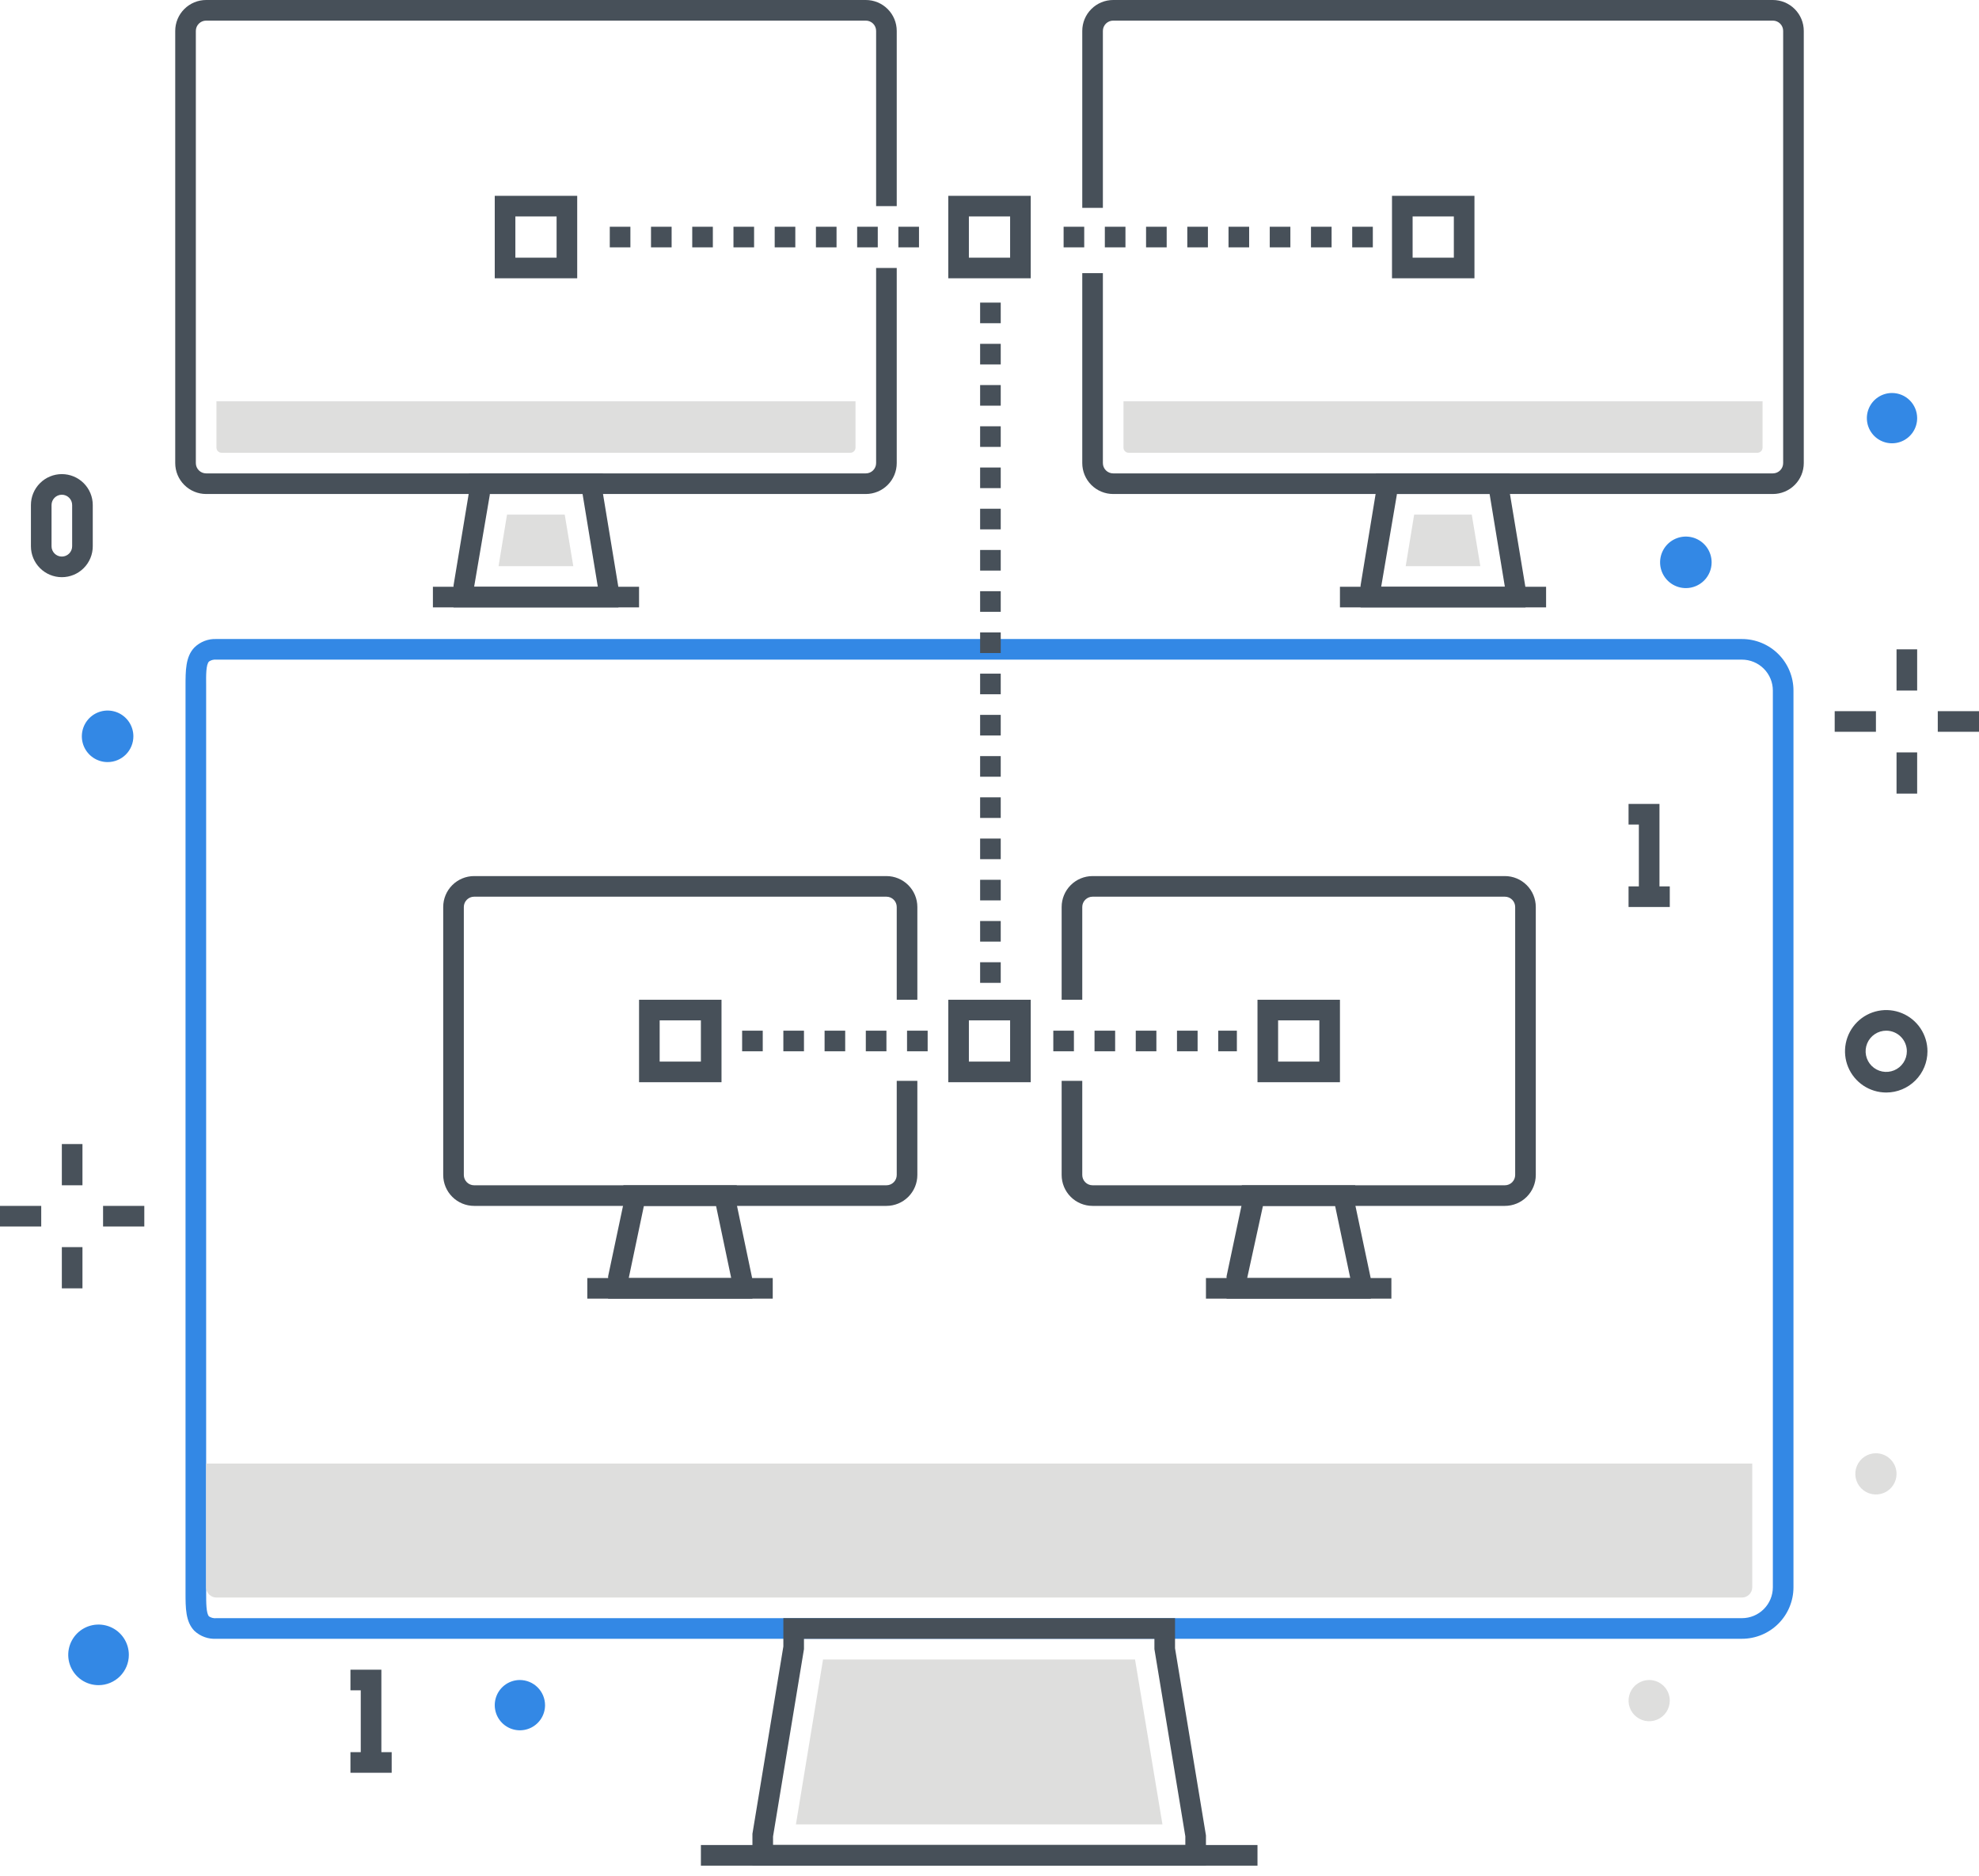 <svg width="192" height="182" viewBox="0 0 192 182" fill="none" xmlns="http://www.w3.org/2000/svg">
<g clip-path="url(#clip0)">
<path d="M169 159H21C20.61 159.024 20.218 158.968 19.851 158.836C19.483 158.704 19.145 158.497 18.86 158.23C18 157.35 18 156 18 154.53V66.53C18 65.08 18 63.71 18.86 62.82C19.141 62.544 19.476 62.328 19.845 62.187C20.213 62.046 20.606 61.982 21 62H169C170.326 62 171.598 62.527 172.536 63.464C173.473 64.402 174 65.674 174 67V154C174 155.326 173.473 156.598 172.536 157.535C171.598 158.473 170.326 159 169 159ZM21 64C20.746 63.974 20.492 64.038 20.28 64.18C19.98 64.47 19.99 65.53 20 66.46V154.55C20 155.48 20 156.55 20.28 156.83C20.493 156.969 20.747 157.029 21 157H169C169.796 157 170.559 156.684 171.121 156.121C171.684 155.559 172 154.796 172 154V67C172 66.204 171.684 65.441 171.121 64.879C170.559 64.316 169.796 64 169 64H21Z" fill="#3388E5"/>
<path d="M117 181H73V177.92L76 159.75V157H114V159.92L117 178.08V181ZM75 179H115V178.17L112 160V159H78V160L75 178.18V179Z" fill="#475059"/>
<path d="M122 179.01H68V181.01H122V179.01Z" fill="#475059"/>
<path d="M77.22 177.01H112.78L110.12 161.01H79.85L77.22 177.01Z" fill="#DEDEDD"/>
<path d="M20 142V154C20 154.265 20.105 154.52 20.293 154.707C20.48 154.895 20.735 155 21 155H169C169.265 155 169.52 154.895 169.707 154.707C169.895 154.52 170 154.265 170 154V142H20Z" fill="#DEDEDD"/>
<path d="M84 47.93H20C19.204 47.93 18.441 47.614 17.879 47.051C17.316 46.489 17 45.726 17 44.93V3C17 2.204 17.316 1.441 17.879 0.879C18.441 0.316 19.204 0 20 0L84 0C84.796 0 85.559 0.316 86.121 0.879C86.684 1.441 87 2.204 87 3V20H85V3C85 2.735 84.895 2.48 84.707 2.293C84.52 2.105 84.265 2 84 2H20C19.735 2 19.48 2.105 19.293 2.293C19.105 2.48 19 2.735 19 3V44.93C19 45.195 19.105 45.45 19.293 45.637C19.48 45.825 19.735 45.93 20 45.93H84C84.265 45.93 84.52 45.825 84.707 45.637C84.895 45.45 85 45.195 85 44.93V26H87V44.93C87 45.726 86.684 46.489 86.121 47.051C85.559 47.614 84.796 47.93 84 47.93Z" fill="#475059"/>
<path d="M60 58.93H44V56.81L45.49 47.81V45.93H58.49V47.85L60 57V58.93ZM46 56.93H58L56.52 47.93H47.52V48.01L46 56.93Z" fill="#475059"/>
<path d="M62 56.93H42V58.93H62V56.93Z" fill="#475059"/>
<path d="M21 38.93V43.43C21 43.563 21.053 43.69 21.146 43.784C21.24 43.877 21.367 43.93 21.5 43.93H82.5C82.633 43.93 82.76 43.877 82.854 43.784C82.947 43.69 83 43.563 83 43.43V38.93H21Z" fill="#DEDEDD"/>
<path d="M48.37 54.93H55.62L54.79 49.93H49.19L48.37 54.93Z" fill="#DEDEDD"/>
<path d="M172 47.93H108C107.204 47.93 106.441 47.614 105.879 47.051C105.316 46.489 105 45.726 105 44.93V26.5H107V44.93C107 45.195 107.105 45.45 107.293 45.637C107.48 45.825 107.735 45.93 108 45.93H172C172.265 45.93 172.52 45.825 172.707 45.637C172.895 45.45 173 45.195 173 44.93V3C173 2.735 172.895 2.48 172.707 2.293C172.52 2.105 172.265 2 172 2H108C107.735 2 107.48 2.105 107.293 2.293C107.105 2.48 107 2.735 107 3V20.17H105V3C105 2.204 105.316 1.441 105.879 0.879C106.441 0.316 107.204 0 108 0L172 0C172.796 0 173.559 0.316 174.121 0.879C174.684 1.441 175 2.204 175 3V44.93C175 45.726 174.684 46.489 174.121 47.051C173.559 47.614 172.796 47.93 172 47.93Z" fill="#475059"/>
<path d="M148 58.93H132V56.81L133.48 47.81V45.93H146.48V47.85L148 57V58.93ZM134 56.93H146L144.52 47.93H135.52V48L134 56.93Z" fill="#475059"/>
<path d="M150 56.93H130V58.93H150V56.93Z" fill="#475059"/>
<path d="M109 38.93V43.43C109 43.563 109.053 43.69 109.146 43.784C109.24 43.877 109.367 43.93 109.5 43.93H170.5C170.633 43.93 170.76 43.877 170.854 43.784C170.947 43.69 171 43.563 171 43.43V38.93H109Z" fill="#DEDEDD"/>
<path d="M136.38 54.93H143.62L142.79 49.93H137.2L136.38 54.93Z" fill="#DEDEDD"/>
<path d="M86 117H46C45.204 117 44.441 116.684 43.879 116.121C43.316 115.559 43 114.796 43 114V88C43 87.204 43.316 86.441 43.879 85.879C44.441 85.316 45.204 85 46 85H86C86.796 85 87.559 85.316 88.121 85.879C88.684 86.441 89 87.204 89 88V97H87V88C87 87.735 86.895 87.48 86.707 87.293C86.52 87.105 86.265 87 86 87H46C45.735 87 45.48 87.105 45.293 87.293C45.105 87.48 45 87.735 45 88V114C45 114.265 45.105 114.52 45.293 114.707C45.48 114.895 45.735 115 46 115H86C86.265 115 86.52 114.895 86.707 114.707C86.895 114.52 87 114.265 87 114V104.87H89V114C89 114.796 88.684 115.559 88.121 116.121C87.559 116.684 86.796 117 86 117Z" fill="#475059"/>
<path d="M73 126H59V123.83L60.48 116.83V115H71.48V116.89L72.98 124.04L73 126ZM61 124H70.94L69.47 117H62.47L61 124Z" fill="#475059"/>
<path d="M74.97 124H56.98V126H74.97V124Z" fill="#475059"/>
<path d="M146 117H106C105.204 117 104.441 116.684 103.879 116.121C103.316 115.559 103 114.796 103 114V104.87H105V114C105 114.265 105.105 114.52 105.293 114.707C105.48 114.895 105.735 115 106 115H146C146.265 115 146.52 114.895 146.707 114.707C146.895 114.52 147 114.265 147 114V88C147 87.735 146.895 87.48 146.707 87.293C146.52 87.105 146.265 87 146 87H106C105.735 87 105.48 87.105 105.293 87.293C105.105 87.48 105 87.735 105 88V97H103V88C103 87.204 103.316 86.441 103.879 85.879C104.441 85.316 105.204 85 106 85H146C146.796 85 147.559 85.316 148.121 85.879C148.684 86.441 149 87.204 149 88V114C149 114.796 148.684 115.559 148.121 116.121C147.559 116.684 146.796 117 146 117Z" fill="#475059"/>
<path d="M133 126H119V123.83L120.48 116.83V115H131.48V116.89L132.99 124.04L133 126ZM121 124H131L129.53 117H122.53L121 124Z" fill="#475059"/>
<path d="M134.99 124H117V126H134.99V124Z" fill="#475059"/>
<path d="M56 27H48V19H56V27ZM50 25H54V21H50V25Z" fill="#475059"/>
<path d="M143.05 27H135.05V19H143.05V27ZM137.05 25H141.05V21H137.05V25Z" fill="#475059"/>
<path d="M89.16 24H87.16V22H89.16V24ZM85.16 24H83.16V22H85.16V24ZM81.16 24H79.16V22H81.16V24ZM77.16 24H75.16V22H77.16V24ZM73.16 24H71.16V22H73.16V24ZM69.16 24H67.16V22H69.16V24ZM65.16 24H63.16V22H65.16V24ZM61.16 24H59.16V22H61.16V24Z" fill="#475059"/>
<path d="M100 27H92V19H100V27ZM94 25H98V21H94V25Z" fill="#475059"/>
<path d="M133.19 24H131.19V22H133.19V24ZM129.19 24H127.19V22H129.19V24ZM125.19 24H123.19V22H125.19V24ZM121.19 24H119.19V22H121.19V24ZM117.19 24H115.19V22H117.19V24ZM113.19 24H111.19V22H113.19V24ZM109.19 24H107.19V22H109.19V24ZM105.19 24H103.19V22H105.19V24Z" fill="#475059"/>
<path d="M97.09 95.36H95.09V93.36H97.09V95.36ZM97.09 91.36H95.09V89.36H97.09V91.36ZM97.09 87.36H95.09V85.36H97.09V87.36ZM97.09 83.36H95.09V81.36H97.09V83.36ZM97.09 79.36H95.09V77.36H97.09V79.36ZM97.09 75.36H95.09V73.36H97.09V75.36ZM97.09 71.36H95.09V69.36H97.09V71.36ZM97.09 67.36H95.09V65.36H97.09V67.36ZM97.09 63.36H95.09V61.36H97.09V63.36ZM97.09 59.36H95.09V57.36H97.09V59.36ZM97.09 55.36H95.09V53.36H97.09V55.36ZM97.09 51.36H95.09V49.36H97.09V51.36ZM97.09 47.36H95.09V45.36H97.09V47.36ZM97.09 43.36H95.09V41.36H97.09V43.36ZM97.09 39.36H95.09V37.36H97.09V39.36ZM97.09 35.36H95.09V33.36H97.09V35.36ZM97.09 31.36H95.09V29.36H97.09V31.36Z" fill="#475059"/>
<path d="M70 105H62V97H70V105ZM64 103H68V99H64V103Z" fill="#475059"/>
<path d="M130 105H122V97H130V105ZM124 103H128V99H124V103Z" fill="#475059"/>
<path d="M90 102H88V100H90V102ZM86 102H84V100H86V102ZM82 102H80V100H82V102ZM78 102H76V100H78V102ZM74 102H72V100H74V102Z" fill="#475059"/>
<path d="M100 105H92V97H100V105ZM94 103H98V99H94V103Z" fill="#475059"/>
<path d="M120 102H118.19V100H120V102ZM116.19 102H114.19V100H116.19V102ZM112.19 102H110.19V100H112.19V102ZM108.19 102H106.19V100H108.19V102ZM104.19 102H102.19V100H104.19V102Z" fill="#475059"/>
<path d="M8 111H6V115H8V111Z" fill="#48515A"/>
<path d="M8 121H6V125H8V121Z" fill="#48515A"/>
<path d="M14 117H10V119H14V117Z" fill="#48515A"/>
<path d="M4 117H0V119H4V117Z" fill="#48515A"/>
<path d="M186 63H184V67H186V63Z" fill="#48515A"/>
<path d="M186 73H184V77H186V73Z" fill="#48515A"/>
<path d="M192 69H188V71H192V69Z" fill="#48515A"/>
<path d="M182 69H178V71H182V69Z" fill="#48515A"/>
<path d="M165.56 54.56C165.56 54.956 165.443 55.342 165.223 55.671C165.003 56 164.691 56.256 164.325 56.408C163.96 56.559 163.558 56.599 163.17 56.522C162.782 56.444 162.425 56.254 162.146 55.974C161.866 55.695 161.676 55.338 161.598 54.95C161.521 54.562 161.561 54.16 161.712 53.795C161.864 53.429 162.12 53.117 162.449 52.897C162.778 52.677 163.164 52.56 163.56 52.56C164.09 52.56 164.599 52.771 164.974 53.146C165.349 53.521 165.56 54.03 165.56 54.56Z" fill="#3388E5"/>
<path d="M163.56 57.06C163.066 57.06 162.582 56.913 162.171 56.639C161.76 56.364 161.44 55.974 161.25 55.517C161.061 55.06 161.012 54.557 161.108 54.072C161.204 53.587 161.443 53.142 161.792 52.792C162.142 52.443 162.587 52.205 163.072 52.108C163.557 52.012 164.06 52.061 164.517 52.25C164.974 52.44 165.364 52.76 165.639 53.171C165.913 53.582 166.06 54.066 166.06 54.56C166.06 55.223 165.797 55.859 165.328 56.328C164.859 56.797 164.223 57.06 163.56 57.06ZM163.56 53.06C163.263 53.06 162.973 53.148 162.727 53.313C162.48 53.478 162.288 53.712 162.174 53.986C162.061 54.26 162.031 54.562 162.089 54.853C162.147 55.144 162.29 55.411 162.499 55.621C162.709 55.831 162.976 55.973 163.267 56.031C163.558 56.089 163.86 56.059 164.134 55.946C164.408 55.832 164.642 55.64 164.807 55.393C164.972 55.147 165.06 54.857 165.06 54.56C165.057 54.163 164.899 53.783 164.618 53.502C164.337 53.222 163.957 53.063 163.56 53.06Z" fill="#3388E5"/>
<path d="M12.44 71.44C12.44 71.835 12.323 72.222 12.103 72.551C11.883 72.88 11.571 73.136 11.205 73.288C10.84 73.439 10.438 73.479 10.05 73.401C9.662 73.324 9.305 73.134 9.026 72.854C8.746 72.574 8.556 72.218 8.478 71.83C8.401 71.442 8.441 71.04 8.592 70.675C8.744 70.309 9 69.997 9.329 69.777C9.658 69.557 10.044 69.44 10.44 69.44C10.97 69.44 11.479 69.651 11.854 70.026C12.229 70.401 12.44 70.909 12.44 71.44Z" fill="#3388E5"/>
<path d="M10.44 73.94C9.946 73.94 9.462 73.793 9.051 73.519C8.64 73.244 8.32 72.853 8.13 72.397C7.941 71.94 7.892 71.437 7.988 70.952C8.085 70.467 8.323 70.022 8.672 69.672C9.022 69.323 9.467 69.084 9.952 68.988C10.437 68.891 10.94 68.941 11.397 69.13C11.854 69.32 12.244 69.64 12.519 70.051C12.793 70.462 12.94 70.945 12.94 71.44C12.94 72.103 12.677 72.739 12.208 73.208C11.739 73.677 11.103 73.94 10.44 73.94ZM10.44 69.94C10.143 69.94 9.853 70.028 9.607 70.193C9.36 70.358 9.168 70.592 9.054 70.866C8.941 71.14 8.911 71.442 8.969 71.733C9.027 72.023 9.17 72.291 9.379 72.501C9.589 72.71 9.856 72.853 10.147 72.911C10.438 72.969 10.74 72.939 11.014 72.826C11.288 72.712 11.522 72.52 11.687 72.273C11.852 72.027 11.94 71.737 11.94 71.44C11.94 71.042 11.782 70.661 11.501 70.379C11.219 70.098 10.838 69.94 10.44 69.94Z" fill="#3388E5"/>
<path d="M186 40.56C186.002 41.043 185.861 41.516 185.594 41.918C185.327 42.321 184.946 42.635 184.501 42.821C184.055 43.008 183.564 43.057 183.09 42.964C182.616 42.871 182.18 42.64 181.838 42.299C181.496 41.958 181.263 41.523 181.168 41.05C181.073 40.576 181.12 40.085 181.305 39.639C181.489 39.192 181.802 38.81 182.203 38.542C182.605 38.273 183.077 38.13 183.56 38.13C184.205 38.13 184.825 38.386 185.282 38.841C185.739 39.297 185.997 39.915 186 40.56Z" fill="#3388E5"/>
<path d="M52.88 165.44C52.88 165.923 52.737 166.394 52.469 166.796C52.201 167.197 51.82 167.51 51.374 167.694C50.928 167.879 50.437 167.927 49.964 167.833C49.491 167.739 49.056 167.507 48.715 167.165C48.373 166.824 48.141 166.389 48.047 165.916C47.953 165.443 48.001 164.952 48.186 164.506C48.37 164.06 48.683 163.679 49.084 163.411C49.486 163.143 49.957 163 50.44 163C51.086 163.003 51.705 163.261 52.162 163.718C52.62 164.175 52.877 164.794 52.88 165.44Z" fill="#3388E5"/>
<path d="M12 160.56C12.002 161.043 11.861 161.516 11.594 161.918C11.327 162.321 10.946 162.635 10.501 162.821C10.055 163.008 9.564 163.057 9.09 162.964C8.616 162.871 8.18 162.64 7.838 162.299C7.496 161.958 7.263 161.523 7.168 161.05C7.073 160.576 7.12 160.085 7.305 159.639C7.489 159.192 7.802 158.81 8.203 158.542C8.605 158.273 9.077 158.13 9.56 158.13C10.205 158.13 10.825 158.386 11.282 158.841C11.739 159.297 11.997 159.915 12 160.56Z" fill="#3388E5"/>
<path d="M9.56 163.5C8.979 163.5 8.41 163.328 7.927 163.005C7.443 162.681 7.066 162.222 6.844 161.685C6.621 161.148 6.563 160.557 6.676 159.986C6.79 159.416 7.07 158.892 7.481 158.481C7.892 158.07 8.416 157.79 8.986 157.676C9.557 157.563 10.148 157.621 10.685 157.844C11.222 158.066 11.681 158.443 12.005 158.927C12.328 159.41 12.5 159.979 12.5 160.56C12.5 161.34 12.19 162.088 11.639 162.639C11.088 163.19 10.34 163.5 9.56 163.5ZM9.56 158.63C9.176 158.63 8.8 158.744 8.481 158.958C8.162 159.171 7.913 159.475 7.767 159.83C7.62 160.185 7.582 160.576 7.658 160.952C7.734 161.329 7.919 161.674 8.192 161.945C8.464 162.216 8.811 162.4 9.188 162.474C9.565 162.548 9.955 162.508 10.309 162.359C10.664 162.211 10.966 161.961 11.178 161.641C11.39 161.32 11.502 160.944 11.5 160.56C11.5 160.306 11.45 160.054 11.352 159.819C11.255 159.584 11.111 159.371 10.931 159.192C10.751 159.012 10.537 158.87 10.302 158.774C10.066 158.678 9.814 158.629 9.56 158.63Z" fill="#3388E5"/>
<path d="M162 165C162 165.396 161.883 165.782 161.663 166.111C161.443 166.44 161.131 166.696 160.765 166.848C160.4 166.999 159.998 167.039 159.61 166.962C159.222 166.884 158.865 166.694 158.586 166.414C158.306 166.135 158.116 165.778 158.038 165.39C157.961 165.002 158.001 164.6 158.152 164.235C158.304 163.869 158.56 163.557 158.889 163.337C159.218 163.117 159.604 163 160 163C160.53 163 161.039 163.211 161.414 163.586C161.789 163.961 162 164.47 162 165Z" fill="#DEDEDD"/>
<path d="M184 143C184 143.396 183.883 143.782 183.663 144.111C183.443 144.44 183.131 144.696 182.765 144.848C182.4 144.999 181.998 145.039 181.61 144.962C181.222 144.884 180.865 144.694 180.586 144.414C180.306 144.135 180.116 143.778 180.038 143.39C179.961 143.002 180.001 142.6 180.152 142.235C180.304 141.869 180.56 141.557 180.889 141.337C181.218 141.117 181.604 141 182 141C182.53 141 183.039 141.211 183.414 141.586C183.789 141.961 184 142.47 184 143Z" fill="#DEDEDD"/>
<path d="M183 106C182.209 106 181.436 105.765 180.778 105.326C180.12 104.886 179.607 104.262 179.304 103.531C179.002 102.8 178.923 101.996 179.077 101.22C179.231 100.444 179.612 99.731 180.172 99.172C180.731 98.612 181.444 98.231 182.22 98.077C182.996 97.922 183.8 98.002 184.531 98.305C185.262 98.607 185.886 99.12 186.326 99.778C186.765 100.436 187 101.209 187 102C187 103.061 186.579 104.078 185.828 104.828C185.078 105.579 184.061 106 183 106ZM183 100C182.604 100 182.218 100.117 181.889 100.337C181.56 100.557 181.304 100.869 181.152 101.235C181.001 101.6 180.961 102.002 181.038 102.39C181.116 102.778 181.306 103.135 181.586 103.414C181.865 103.694 182.222 103.884 182.61 103.962C182.998 104.039 183.4 103.999 183.765 103.848C184.131 103.696 184.443 103.44 184.663 103.111C184.883 102.782 185 102.396 185 102C185 101.47 184.789 100.961 184.414 100.586C184.039 100.211 183.53 100 183 100Z" fill="#48515A"/>
<path d="M37 171H35V164H34V162H37V171Z" fill="#48515A"/>
<path d="M38 170H34V172H38V170Z" fill="#48515A"/>
<path d="M161 87H159V80H158V78H161V87Z" fill="#48515A"/>
<path d="M162 86H158V88H162V86Z" fill="#48515A"/>
<path d="M6 56C5.204 56 4.441 55.684 3.879 55.121C3.316 54.559 3 53.796 3 53V49C3 48.204 3.316 47.441 3.879 46.879C4.441 46.316 5.204 46 6 46C6.796 46 7.559 46.316 8.121 46.879C8.684 47.441 9 48.204 9 49V53C9 53.796 8.684 54.559 8.121 55.121C7.559 55.684 6.796 56 6 56ZM6 48C5.735 48 5.48 48.105 5.293 48.293C5.105 48.48 5 48.735 5 49V53C5 53.265 5.105 53.52 5.293 53.707C5.48 53.895 5.735 54 6 54C6.265 54 6.52 53.895 6.707 53.707C6.895 53.52 7 53.265 7 53V49C7 48.735 6.895 48.48 6.707 48.293C6.52 48.105 6.265 48 6 48Z" fill="#48515A"/>
</g>
<defs>
<clipPath id="clip0">
<rect width="192" height="181.01" fill="white"/>
</clipPath>
</defs>
</svg>
